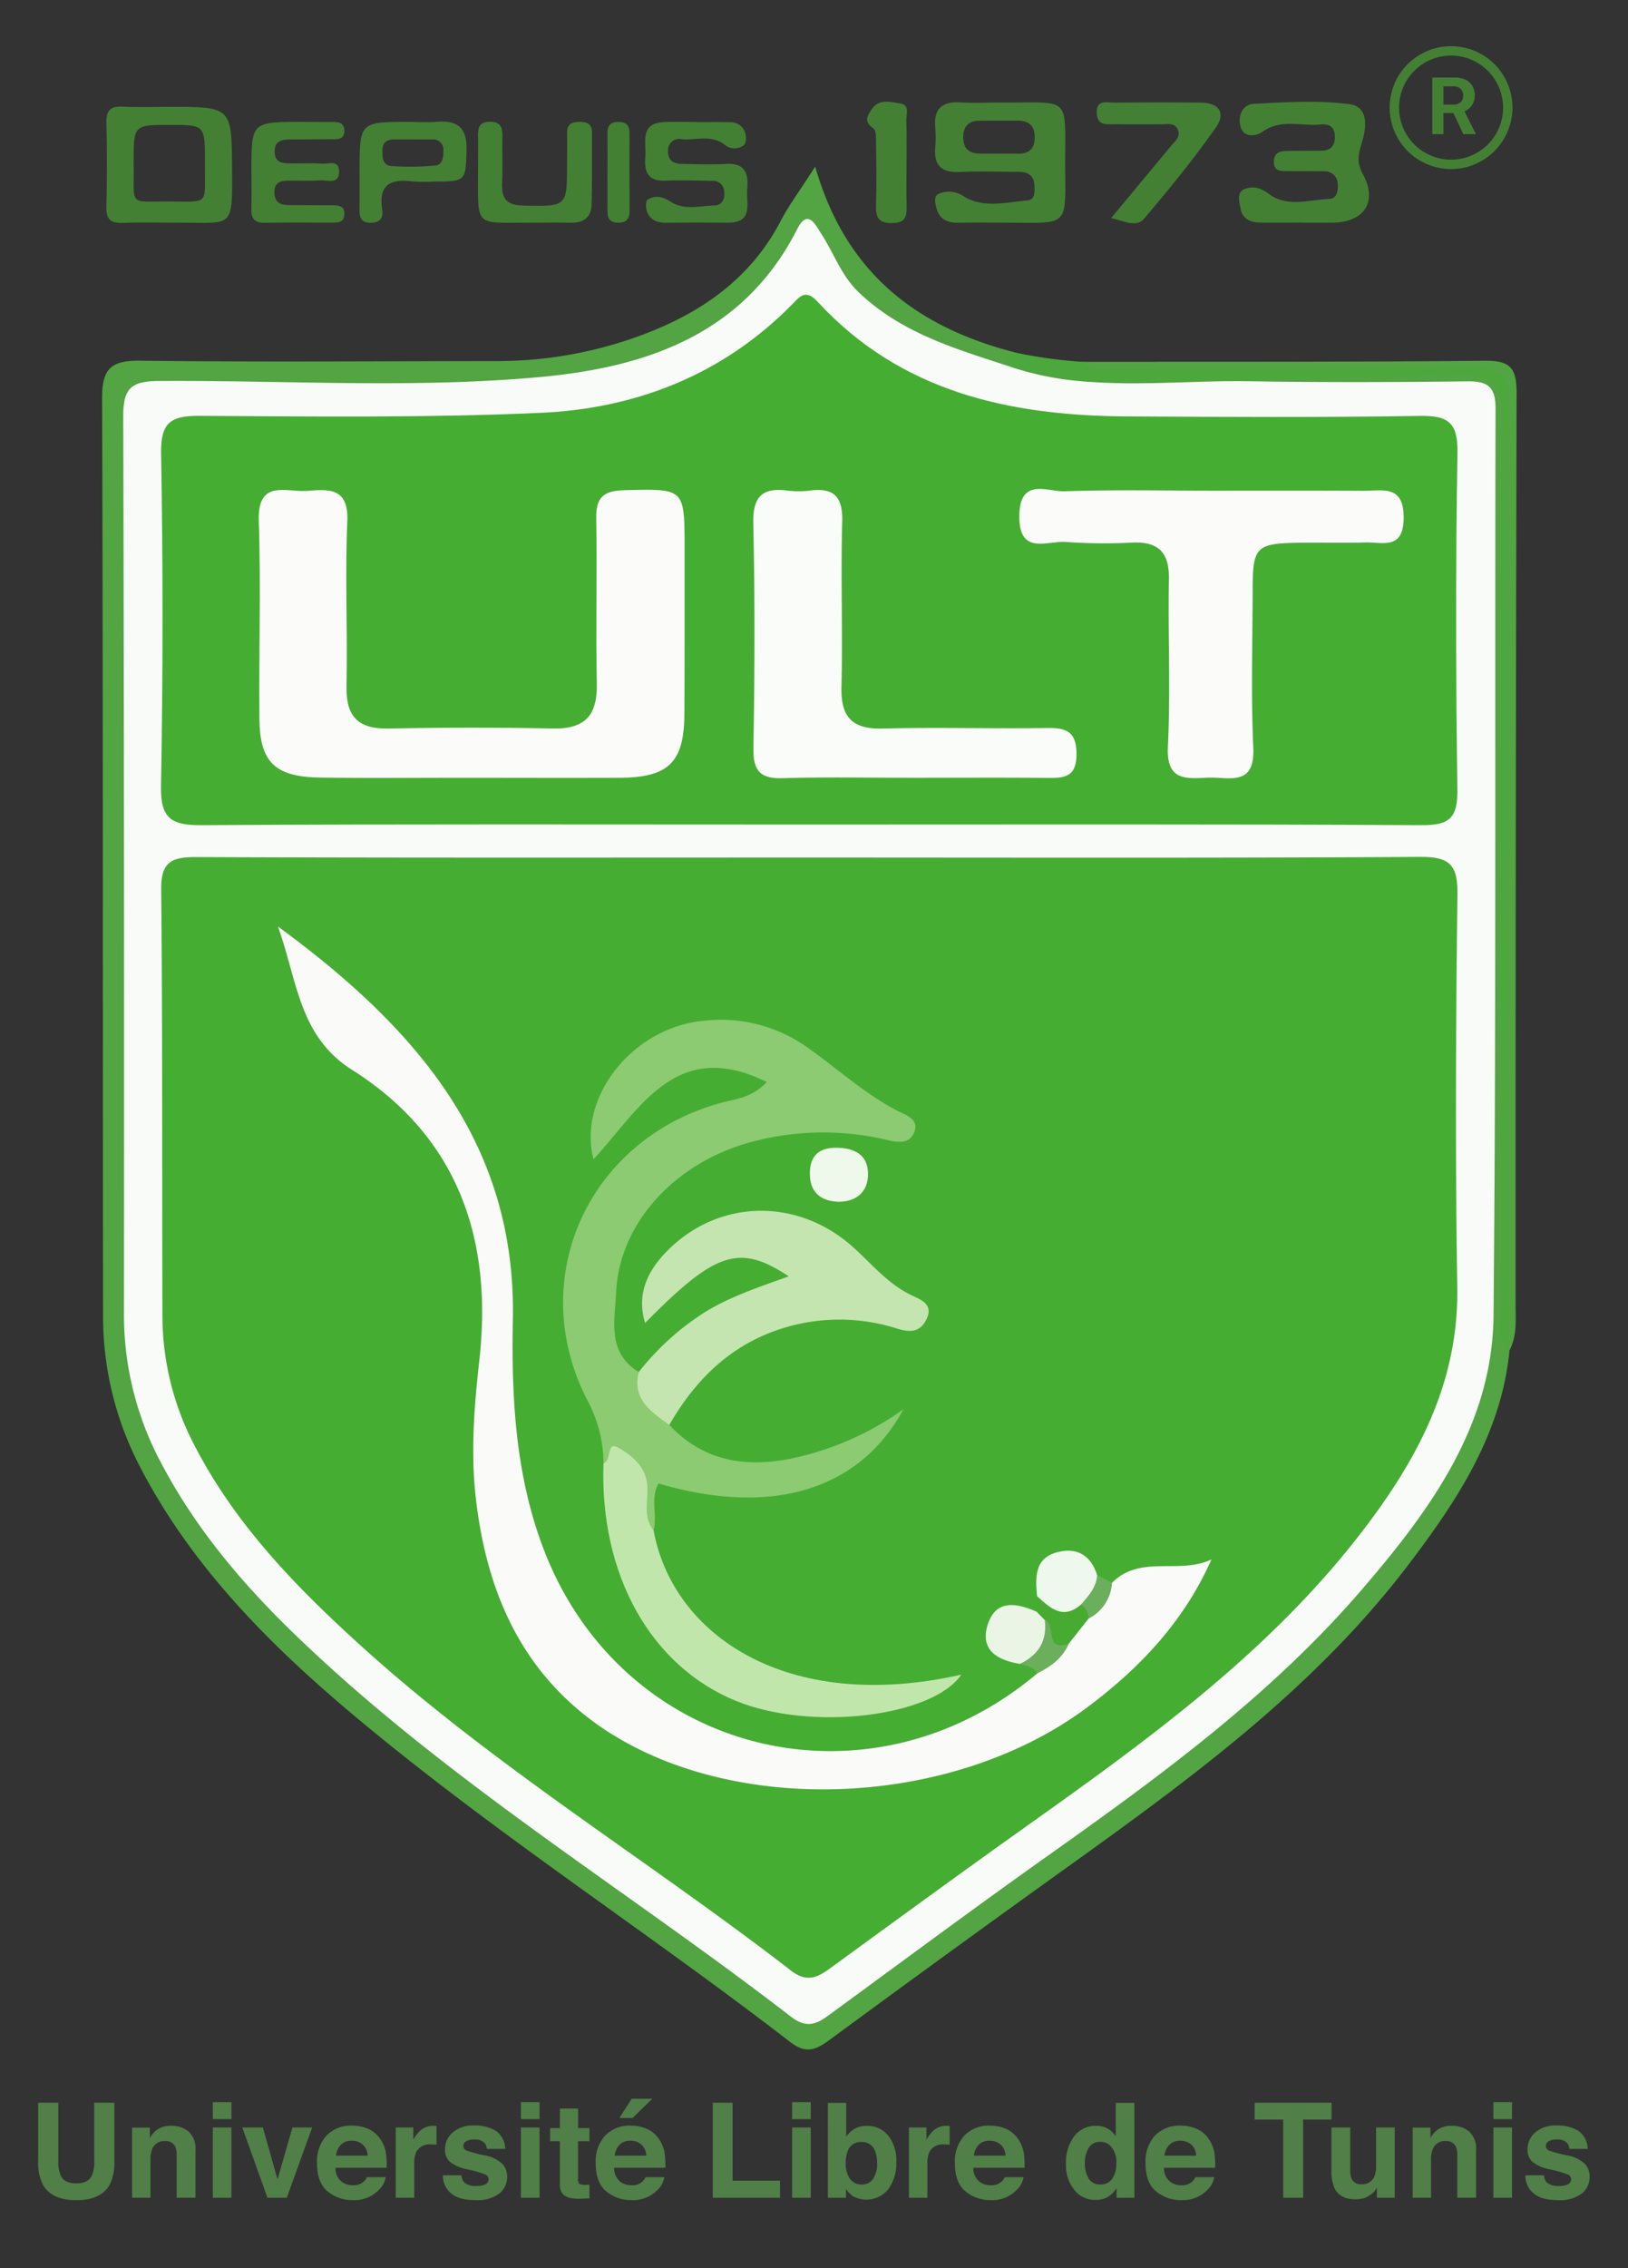 <svg id="Layer_1" data-name="Layer 1" xmlns="http://www.w3.org/2000/svg" viewBox="0 0 347.454 483.809"><rect x="0" y="0" width="347.454" height="483.809" fill="#333333" stroke="none"/><defs><style>.cls-1{fill:#52a542;}.cls-2{fill:#4ca73c;}.cls-3{fill:#f9fbf8;}.cls-4{fill:#46ad33;}.cls-5{fill:#fafbf9;}.cls-6{fill:#8ccb71;}.cls-7{fill:#c4e5af;}.cls-8{fill:#c1e6ac;}.cls-9{fill:#eff8ec;}.cls-10{fill:#eaf5e6;}.cls-11{fill:#eef8eb;}.cls-12{fill:#47ab32;}.cls-13{fill:#6baf5d;}.cls-14{fill:#fbfcfa;}.cls-15{fill:#fafcf9;}.cls-16{fill:#507f47;}.cls-17{fill:#448034;}</style></defs><path class="cls-1" d="M322.136,288.331c-1.804,17.721-11.243,31.899-21.588,45.497-19.934,26.199-46.157,45.391-72.579,64.333q-25.296,18.135-50.372,36.576c-2.971,2.179-5.166,3.775-8.958.848C138.104,412.012,105.59,391.067,75.97,366.295,57.739,351.047,41.001,334.333,29.864,312.86a69.32,69.32,0,0,1-7.868-32.263C21.922,215.37,22.008,150.142,21.792,84.915c-.021-6.345,1.984-8.049,8.2-7.972,25.287.315,50.581.104,75.872.077a88.541,88.541,0,0,0,30.512-5.327c12.876-4.705,23.678-11.977,30.235-24.552,1.698-3.256,3.933-6.233,7.37-11.602,6.654,23.257,22.29,34.467,42.962,39.72-1.176,1.357.868,4.417-2.471,4.651-15.979-2.495-29.358-9.287-37.94-23.54-2.686-4.461-4.565-5.168-7.899-.561C156.556,72.502,139.135,79.482,119.494,82.337A208.956,208.956,0,0,1,87.648,84.113c-15.973-.129-31.949-.057-47.923-.025-11.093.022-11.255.17-11.258,11.056q-.022,91.058-.004,182.117a65.807,65.807,0,0,0,.417,9.567,75.803,75.803,0,0,0,11.496,31.213C55.531,341.083,75.768,359.107,97.627,375.336c22.013,16.343,44.113,32.582,66.46,48.474,8.363,5.947,9.243,6.034,17.468-.155,26.583-20.006,54.815-37.834,80.121-59.497,16.796-14.378,32.46-30.02,43.914-49.28a74.954,74.954,0,0,0,10.982-39.441c-.217-59.906-.085-119.813-.097-179.72-.002-11.474-.138-11.613-11.543-11.63-20.501-.03-41.001.011-61.502-.025-3.183-.006-6.471.304-9.414-1.207-2.219-1.139-2.541-2.606.055-3.873,26.868-.732,53.728-.073,80.582-.371,6.416-.071,7.319,3.44,7.297,8.647q-.14,34.311-.031,68.623C322.037,200.03,321.615,244.181,322.136,288.331Z"/><path class="cls-2" d="M322.136,288.331c-3.046-2.826-1.738-6.521-1.742-9.823q-.116-94.664.086-189.329c.026-6.757-1.357-9.286-8.72-9.136-26.614.542-53.242,1.268-79.865,1.364-5.912.046-11.07-.174-15.472-2.92-.692-1.215-4.127-2.868.518-3.229a101.491,101.491,0,0,0,13.907,1.924c11.651,1.494,23.353.503,35.029.637q25.16.288,50.325-.032c4.528-.055,6.616.721,6.602,6.024q-.266,100.658-.115,201.316a6.966,6.966,0,0,1-.633,3.092Z"/><path class="cls-1" d="M322.057,288.22q-.073-99.442-.146-198.883c-.008-10.678-.007-10.682-10.826-10.683-23.961-.003-47.923.034-71.884-.048-2.809-.01-5.912,1.024-8.352-1.423,28.762-.036,57.525.065,86.284-.23,5.524-.057,6.556,1.97,6.543,6.956q-.251,97.088-.214,194.177C323.458,281.489,323.852,285.029,322.057,288.22Z"/><path class="cls-3" d="M216.424,78.487a64.466,64.466,0,0,0,15.472,2.92c11.746.937,23.33-.275,34.995-.077,15.445.261,30.9.205,46.347.018,4.429-.054,5.965,1.295,5.952,5.89-.18,64.465.17,128.933-.433,193.393-.219,23.412-13.555,41.548-28.16,58.511-19.281,22.393-42.92,39.674-66.846,56.63-15.421,10.929-30.601,22.198-45.858,33.358-2.855,2.089-5.162,4.082-9.036,1.093-35.378-27.3-73.885-50.544-106.19-81.823C51.729,337.812,41.948,326.244,34.73,312.71a67.108,67.108,0,0,1-8.279-32.131q.091-95.899-.149-191.797c-.024-6.179,1.895-7.474,7.685-7.51,27.156-.168,54.382,1.644,81.454-.864,22.74-2.106,43.342-9.177,54.732-31.593,2.295-4.517,4.013-.568,4.95.829,2.798,4.17,4.354,9.098,8.146,12.706C192.628,71.258,204.215,74.468,216.424,78.487Z"/><path class="cls-4" d="M172.848,182.929c43.401 0,86.803.129,130.202-.143,6.287-.039,8.078,1.62,8,7.962-.344,27.955-.482,55.922-.033,83.874.329,20.481-8.651,36.966-20.556,52.392-19.626,25.432-45.307,44.005-71.156,62.381-13.882,9.869-27.644,19.908-41.409,29.939-2.901,2.114-5.292,3.948-9.06,1.034-30.293-23.429-63.199-43.412-91.696-69.203-13.84-12.526-26.832-25.836-35.563-42.709a59.651,59.651,0,0,1-6.908-27.6c-.1-30.355.04-60.712-.269-91.065-.06-5.885,2.129-6.988,7.445-6.966C85.513,183.009,129.18,182.929,172.848,182.929Z"/><path class="cls-4" d="M172.427,175.888c-43.132-.002-86.265-.123-129.395.131-6.381.038-8.795-1.332-8.669-8.267q.643-35.534.02-71.086c-.105-6.507,2.038-7.997,8.184-7.96,24.217.147,48.465.43,72.646-.628,20.501-.897,38.969-8.091,53.763-23.06,1.7-1.72,2.894-3.507,5.568-.608,17.827,19.329,41.111,24.278,66.062,24.417,20.767.116,41.538.237,62.3-.107,6.066-.101,8.258,1.282,8.149,7.822-.397,23.957-.353,47.927-.017,71.885.084,6.009-1.642,7.629-7.617,7.595C259.757,175.776,216.091,175.89,172.427,175.888Z"/><path class="cls-5" d="M237.325,337.636c6.045-6.098,14.334-1.688,21.227-4.985-5.913,13.308-15.259,23.103-26.345,31.425-29.605,22.224-78.034,23.649-105.815,2.991-15.822-11.766-22.638-28.485-24.823-47.347-1.133-9.776-.392-19.598.722-29.444,2.914-25.77-4.428-47.69-27.123-62.043-11.301-7.147-11.611-18.612-15.838-30.59,29.553,21.649,50.844,46.22,50.126,83.796-.322,16.862.54,33.533,6.747,49.474,16.932,43.485,69.161,56.416,105.159,26.06.878-3.047,4.167-4.307,5.29-7.175a16.742,16.742,0,0,1,4.535-5.571C233.834,342.593,234.678,339.271,237.325,337.636Z"/><path class="cls-6" d="M142.844,303.952c7.036,7.534,15.803,9.128,25.488,7.288a63.492,63.492,0,0,0,24.495-10.63c-9.482,17.405-28.263,22.892-52.287,15.837-1.799,3.188-.215,6.754-1.05,10.032-4.363-1.128-2.761-4.932-3.408-7.695-.92-3.926-1.585-8.012-7.284-6.661a28.537,28.537,0,0,0-3.492-13.528c-13.235-25.825.193-55.422,28.315-63.271,3.238-.904,6.783-1.054,10.035-4.517-19.523-9.624-27.151,5.955-37.001,16.494-3.411-13.446,8.523-28.196,23.585-29.557a31.798,31.798,0,0,1,21.89,5.559c6.513,4.553,12.372,10.03,19.528,13.704,1.658.851,4.58,1.751,3.467,4.51-1.179,2.922-4.188,2.005-6.335,1.526a58.93,58.93,0,0,0-28.376.543c-16.207,4.308-28.268,17.24-28.921,32.135-.255,5.808-2.034,12.837,4.846,16.938C137.649,296.918,141.215,299.877,142.844,303.952Z"/><path class="cls-7" d="M142.844,303.952c-3.837-2.802-8.004-5.415-6.503-11.293a56.519,56.519,0,0,1,14.13-12.78c5.38-3.286,11.346-5.284,17.866-7.611-10.619-7.046-15.685-5.228-30.661,9.945-1.674-5.627-.078-10.642,4.978-15.633,11.043-10.905,27.838-11.114,39.652-.335,3.923,3.579,7.321,7.713,12.279,10.072,2.03.966,4.786,1.94,3.057,5.275-1.415,2.729-3.604,2.594-6.132,1.826a40.619,40.619,0,0,0-22.807-.564C156.866,286.024,148.79,293.644,142.844,303.952Z"/><path class="cls-8" d="M128.798,312.123c1.833-.494.581-4.803,3.064-3.371,2.797,1.613,5.798,3.836,6.247,7.747.383,3.336-1.084,6.934,1.382,9.98,4.105,22.302,28.431,39.126,65.667,30.754-6.134,8.994-32.105,12.144-48.123,5.578C138.984,355.411,127.97,336.085,128.798,312.123Z"/><path class="cls-9" d="M221.333,340.489c-.352-4.016-.62-8.166,4.447-9.421,4.131-1.023,7.064.743,8.37,4.912,1.814,3.503-.697,5.424-2.738,7.527C226.814,346.654,223.485,345.528,221.333,340.489Z"/><path class="cls-10" d="M217.669,354.931c-4.766-.767-8.585-2.933-6.88-8.346,1.728-5.489,6.183-4.663,10.432-2.795,1.604-.264,2.323.765,2.917,1.989C225.467,351.291,223.004,354.128,217.669,354.931Z"/><path class="cls-11" d="M179.063,256.356c-3.543-.086-6.021-1.683-6.205-5.536-.174-3.655,1.349-5.977,5.483-5.986,3.98-.009,6.943,1.448,6.917,5.665C185.236,254.014,183.04,256.299,179.063,256.356Z"/><path class="cls-12" d="M222.976,345.568l-1.754-1.778q.056-1.651.111-3.301c2.759,2.472,5.478,5.153,9.358,1.803,2.719-.179,2.816,1.057,1.617,2.994l-4.192,5.324C220.125,355.33,225.53,346.392,222.976,345.568Z"/><path class="cls-13" d="M222.976,345.568c2.506.873-.161,7.018,5.14,5.043-1.323,3.106-3.871,4.913-6.754,6.362-.757-1.535-2.311-1.631-3.691-2.041C221.62,353.047,223.537,350.01,222.976,345.568Z"/><path class="cls-13" d="M232.308,345.287a3.258,3.258,0,0,0-1.617-2.994c1.594-1.862,3.316-3.655,3.458-6.313q1.588.828,3.175,1.656A9.13,9.13,0,0,1,232.308,345.287Z"/><path class="cls-14" d="M100.127,165.912c-10.648-.011-21.298.119-31.944-.05-9.456-.15-12.72-3.283-12.813-12.397-.144-14.108.339-28.231-.136-42.324-.304-9.027,5.846-6.092,10.27-6.429,4.615-.351,8.945-.784,8.622,6.512-.518,11.69.085,23.425-.171,35.133-.142,6.502,2.471,9.181,8.969,9.05q17.562-.357,35.136-.013c6.967.148,9.463-2.978,9.317-9.679-.254-11.708.079-23.428-.126-35.138-.079-4.493,1.532-5.904,6.018-6.012,12.86-.311,12.851-.511,12.836,12.52-.013,11.714.031,23.427-.036,35.141-.06,10.454-3.349,13.651-13.999,13.691C121.423,165.955,110.775,165.923,100.127,165.912Z"/><path class="cls-14" d="M259.133,104.669c10.633-.001,21.266-.042,31.898.021,4.039.024,8.614-1.355,8.545,5.815-.067,6.895-4.503,5.101-8.143,5.208-4.515.132-9.037-.003-13.555.054-9.932.125-10.516.688-10.535,10.3-.023,11.165-.36,22.346.137,33.489.371,8.31-5.219,6.162-9.585,6.329-4.532.173-9.002.893-8.642-6.54.578-11.934.008-23.92.216-35.878.094-5.419-2.068-7.883-7.491-7.74a117.027,117.027,0,0,1-14.343-.106c-3.955-.384-10.196,3.068-10.086-5.636.104-8.226,6.013-5.056,9.691-5.184C237.859,104.43,248.501,104.669,259.133,104.669Z"/><path class="cls-15" d="M194.98,165.914c-9.305.002-18.616-.196-27.912.083-4.915.148-6.354-1.636-6.27-6.488.274-15.947.327-31.907-.026-47.851-.128-5.756,1.935-7.709,7.355-7.004a19.04,19.04,0,0,0,4.777-.014c5.175-.649,6.996,1.394,6.844,6.699-.336,11.688.143,23.399-.16,35.089-.168,6.48,2.19,9.155,8.812,8.981,11.689-.307,23.395.062,35.089-.12,4.194-.065,6.281.842,6.262,5.661-.019,4.752-2.504,5.027-6.059,4.993C214.122,165.85,204.551,165.912,194.98,165.914Z"/><path class="cls-16" d="M8.145,448.543h4.304v12.447a7.04,7.04,0,0,0,.493,3.049q.766,1.704,3.343,1.704,2.562,0,3.329-1.704a7.055,7.055,0,0,0,.493-3.049V448.543h4.303v12.457a10.448,10.448,0,0,1-1.002,5.032q-1.866,3.3-7.123,3.3-5.257,0-7.138-3.3a10.448,10.448,0,0,1-1.002-5.032Z"/><path class="cls-16" d="M40.247,454.682a4.961,4.961,0,0,1,1.472,4.035v10.091H37.704v-9.115a4.193,4.193,0,0,0-.313-1.815,2.205,2.205,0,0,0-2.184-1.155,2.707,2.707,0,0,0-2.717,1.691,5.848,5.848,0,0,0-.382,2.282v8.112h-3.918V453.85h3.794v2.186a6.644,6.644,0,0,1,1.424-1.664,4.936,4.936,0,0,1,3.054-.907A5.743,5.743,0,0,1,40.247,454.682Z"/><path class="cls-16" d="M49.39,452.035H45.417v-3.616H49.39Zm-3.973,1.788H49.39v14.986H45.417Z"/><path class="cls-16" d="M62.417,453.823h4.207l-5.411,14.986H57.081l-5.374-14.986h4.399l3.121,11.054Z"/><path class="cls-16" d="M78.611,454.126a6.091,6.091,0,0,1,2.59,2.217,7.376,7.376,0,0,1,1.194,3.098,19.13,19.13,0,0,1,.129,2.974h-10.915a3.594,3.594,0,0,0,1.567,3.162,3.979,3.979,0,0,0,2.16.564,3.044,3.044,0,0,0,2.982-1.719h4a4.89,4.89,0,0,1-1.452,2.708,7.284,7.284,0,0,1-5.638,2.186,8.172,8.172,0,0,1-5.279-1.844q-2.287-1.844-2.286-6a8.112,8.112,0,0,1,2.064-5.972,7.223,7.223,0,0,1,5.358-2.078A8.535,8.535,0,0,1,78.611,454.126Zm-5.861,3.385a4.068,4.068,0,0,0-1.044,2.319h6.75a3.268,3.268,0,0,0-1.044-2.368,3.431,3.431,0,0,0-2.323-.808A3.107,3.107,0,0,0,72.749,457.511Z"/><path class="cls-16" d="M92.829,453.472c.05.004.163.011.337.021v4.015c-.247-.027-.468-.046-.66-.055-.192-.009-.349-.014-.467-.014a3.251,3.251,0,0,0-3.177,1.54,6,6,0,0,0-.453,2.667v7.163H84.463V453.823h3.74v2.612a8.276,8.276,0,0,1,1.581-2.049,4.302,4.302,0,0,1,2.859-.921C92.717,453.465,92.779,453.467,92.829,453.472Z"/><path class="cls-16" d="M98.501,464.024a2.608,2.608,0,0,0,.539,1.485,3.65,3.65,0,0,0,2.707.784,4.143,4.143,0,0,0,1.845-.344,1.151,1.151,0,0,0,.133-2.035,22.516,22.516,0,0,0-4.1-1.182,8.508,8.508,0,0,1-3.599-1.582,3.424,3.424,0,0,1-1.045-2.694,4.668,4.668,0,0,1,1.633-3.568,6.565,6.565,0,0,1,4.595-1.492,8.446,8.446,0,0,1,4.581,1.121,4.799,4.799,0,0,1,2.032,3.87h-3.918a2.323,2.323,0,0,0-.428-1.196,2.693,2.693,0,0,0-2.206-.797,3.171,3.171,0,0,0-1.826.399,1.146,1.146,0,0,0-.545.935,1.024,1.024,0,0,0,.579.977,25.09,25.09,0,0,0,4.091,1.086,7.503,7.503,0,0,1,3.511,1.664,3.777,3.777,0,0,1,1.154,2.818,4.549,4.549,0,0,1-1.66,3.637,7.808,7.808,0,0,1-5.131,1.409q-3.541,0-5.229-1.492a4.849,4.849,0,0,1-1.688-3.802Z"/><path class="cls-16" d="M115.15,452.035h-3.973v-3.616h3.973Zm-3.973,1.788h3.973v14.986h-3.973Z"/><path class="cls-16" d="M117.406,456.751V453.96h2.09v-4.179h3.877V453.96H125.806v2.791h-2.434v7.919a1.781,1.781,0,0,0,.233,1.148,2.575,2.575,0,0,0,1.43.227c.119,0,.245-.002.378-.007q.199-.007.393-.021v2.929l-1.856.068q-2.777.096-3.795-.962a2.867,2.867,0,0,1-.659-2.076V456.751Z"/><path class="cls-16" d="M138.086,454.126a6.091,6.091,0,0,1,2.59,2.217,7.376,7.376,0,0,1,1.194,3.098,19.13,19.13,0,0,1,.129,2.974h-10.915a3.594,3.594,0,0,0,1.567,3.162,3.979,3.979,0,0,0,2.16.564,3.044,3.044,0,0,0,2.982-1.719h4a4.89,4.89,0,0,1-1.452,2.708,7.284,7.284,0,0,1-5.638,2.186,8.172,8.172,0,0,1-5.279-1.844q-2.287-1.844-2.286-6a8.112,8.112,0,0,1,2.064-5.972,7.223,7.223,0,0,1,5.358-2.078A8.535,8.535,0,0,1,138.086,454.126Zm-5.861,3.385a4.067,4.067,0,0,0-1.044,2.319h6.75a3.268,3.268,0,0,0-1.044-2.368,3.43,3.43,0,0,0-2.323-.808A3.107,3.107,0,0,0,132.225,457.511Zm6.972-9.82-4.18,4.111h-2.832l2.64-4.111Z"/><path class="cls-16" d="M152.12,448.543h4.234V465.165H166.474v3.644H152.12Z"/><path class="cls-16" d="M173.032,452.035h-3.973v-3.616h3.973Zm-3.973,1.788h3.973v14.986h-3.973Z"/><path class="cls-16" d="M189.622,455.624a8.612,8.612,0,0,1,1.682,5.5,9.633,9.633,0,0,1-1.658,5.788,6.019,6.019,0,0,1-7.628,1.554,5.942,5.942,0,0,1-1.465-1.54v1.884h-3.863V448.571h3.918v7.204a5.74,5.74,0,0,1,1.646-1.595,4.912,4.912,0,0,1,2.712-.688A5.6,5.6,0,0,1,189.622,455.624Zm-3.274,9.129a5.555,5.555,0,0,0,.846-3.217,7.196,7.196,0,0,0-.416-2.64,2.897,2.897,0,0,0-2.911-1.98,2.94,2.94,0,0,0-2.953,1.938,7.221,7.221,0,0,0-.416,2.667,5.55,5.55,0,0,0,.86,3.189,2.949,2.949,0,0,0,2.619,1.265A2.72,2.72,0,0,0,186.348,464.753Z"/><path class="cls-16" d="M202.351,453.472c.05.004.163.011.337.021v4.015c-.247-.027-.468-.046-.66-.055-.192-.009-.349-.014-.467-.014a3.251,3.251,0,0,0-3.177,1.54,6,6,0,0,0-.453,2.667v7.163h-3.946V453.823H197.725v2.612a8.276,8.276,0,0,1,1.581-2.049,4.302,4.302,0,0,1,2.859-.921C202.239,453.465,202.3,453.467,202.351,453.472Z"/><path class="cls-16" d="M214.748,454.126a6.091,6.091,0,0,1,2.59,2.217,7.376,7.376,0,0,1,1.194,3.098,19.13,19.13,0,0,1,.129,2.974h-10.915a3.594,3.594,0,0,0,1.567,3.162,3.979,3.979,0,0,0,2.16.564,3.044,3.044,0,0,0,2.982-1.719h4a4.89,4.89,0,0,1-1.452,2.708,7.284,7.284,0,0,1-5.638,2.186,8.172,8.172,0,0,1-5.279-1.844q-2.287-1.844-2.286-6a8.112,8.112,0,0,1,2.064-5.972,7.223,7.223,0,0,1,5.358-2.078A8.535,8.535,0,0,1,214.748,454.126Zm-5.861,3.385a4.067,4.067,0,0,0-1.044,2.319h6.75a3.268,3.268,0,0,0-1.044-2.368,3.43,3.43,0,0,0-2.323-.808A3.107,3.107,0,0,0,208.887,457.511Z"/><path class="cls-16" d="M236.413,454.063a4.772,4.772,0,0,1,1.719,1.657V448.571h3.973v20.238h-3.808v-2.076a5.527,5.527,0,0,1-1.911,1.938,5.367,5.367,0,0,1-2.668.605,5.57,5.57,0,0,1-4.42-2.124,8.155,8.155,0,0,1-1.794-5.451,9.382,9.382,0,0,1,1.767-6.036,5.748,5.748,0,0,1,4.723-2.2A4.838,4.838,0,0,1,236.413,454.063Zm.962,10.676a5.461,5.461,0,0,0,.866-3.203,4.914,4.914,0,0,0-1.389-3.932,2.987,2.987,0,0,0-1.979-.715,2.752,2.752,0,0,0-2.522,1.299,6.02,6.02,0,0,0-.805,3.224,5.96,5.96,0,0,0,.818,3.32,2.765,2.765,0,0,0,2.481,1.245A2.892,2.892,0,0,0,237.375,464.739Z"/><path class="cls-16" d="M255.431,454.126a6.091,6.091,0,0,1,2.59,2.217,7.376,7.376,0,0,1,1.194,3.098,19.13,19.13,0,0,1,.129,2.974h-10.915a3.594,3.594,0,0,0,1.567,3.162,3.979,3.979,0,0,0,2.16.564,3.044,3.044,0,0,0,2.982-1.719h4a4.89,4.89,0,0,1-1.452,2.708,7.284,7.284,0,0,1-5.638,2.186,8.172,8.172,0,0,1-5.279-1.844q-2.287-1.844-2.286-6a8.112,8.112,0,0,1,2.064-5.972,7.223,7.223,0,0,1,5.358-2.078A8.535,8.535,0,0,1,255.431,454.126Zm-5.861,3.385a4.067,4.067,0,0,0-1.044,2.319h6.75a3.268,3.268,0,0,0-1.044-2.368,3.431,3.431,0,0,0-2.323-.808A3.107,3.107,0,0,0,249.57,457.511Z"/><path class="cls-16" d="M284.189,448.543v3.588h-6.062v16.677h-4.263V452.131h-6.09V448.543Z"/><path class="cls-16" d="M288.176,453.823v9.033a4.74,4.74,0,0,0,.301,1.925,2.08,2.08,0,0,0,2.093,1.141,2.734,2.734,0,0,0,2.736-1.623,5.906,5.906,0,0,0,.383-2.323v-8.153h3.974v14.986h-3.809v-2.117c-.036.046-.128.184-.273.413a2.757,2.757,0,0,1-.521.605,5.424,5.424,0,0,1-1.775,1.127,6.037,6.037,0,0,1-2.009.303q-3.318,0-4.469-2.393a9.174,9.174,0,0,1-.645-3.891v-9.033Z"/><path class="cls-16" d="M313.556,454.682a4.961,4.961,0,0,1,1.472,4.035v10.091H311.013v-9.115a4.193,4.193,0,0,0-.313-1.815,2.205,2.205,0,0,0-2.184-1.155,2.707,2.707,0,0,0-2.717,1.691,5.848,5.848,0,0,0-.382,2.282v8.112h-3.918V453.85h3.794v2.186a6.644,6.644,0,0,1,1.424-1.664,4.936,4.936,0,0,1,3.054-.907A5.743,5.743,0,0,1,313.556,454.682Z"/><path class="cls-16" d="M322.699,452.035h-3.973v-3.616h3.973Zm-3.973,1.788h3.973v14.986h-3.973Z"/><path class="cls-16" d="M329.533,464.024a2.608,2.608,0,0,0,.539,1.485,3.65,3.65,0,0,0,2.707.784,4.143,4.143,0,0,0,1.845-.344,1.151,1.151,0,0,0,.133-2.035,22.516,22.516,0,0,0-4.1-1.182,8.508,8.508,0,0,1-3.599-1.582,3.424,3.424,0,0,1-1.045-2.694,4.668,4.668,0,0,1,1.633-3.568,6.565,6.565,0,0,1,4.595-1.492,8.446,8.446,0,0,1,4.581,1.121,4.799,4.799,0,0,1,2.032,3.87h-3.918a2.323,2.323,0,0,0-.428-1.196,2.693,2.693,0,0,0-2.206-.797,3.171,3.171,0,0,0-1.826.399,1.146,1.146,0,0,0-.545.935,1.024,1.024,0,0,0,.579.977,25.09,25.09,0,0,0,4.091,1.086,7.503,7.503,0,0,1,3.511,1.664,3.777,3.777,0,0,1,1.154,2.818,4.549,4.549,0,0,1-1.66,3.637,7.808,7.808,0,0,1-5.131,1.409q-3.541,0-5.229-1.492a4.849,4.849,0,0,1-1.688-3.802Z"/><g id="r5GuNi"><path class="cls-17" d="M213.414,21.877c15.504.1,13.839-1.83,13.918,13.752.065,12.675.817,11.956-11.851,11.876-3.655-.023-7.312-.05-10.966.007-2.237.035-3.96-.693-4.605-2.948-.305-1.067-.728-2.682.395-3.195a5.519,5.519,0,0,1,5.482.583c4.209,2.519,8.998,1.188,13.539.794,1.651-.143,1.496-1.962,1.435-3.275-.098-2.109-1.471-2.807-3.364-2.813-4.154-.013-8.316-.179-12.46.027-3.82.19-5.653-1.222-5.34-5.159a28.536,28.536,0,0,0,0-4.483c-.309-3.931,1.546-5.422,5.343-5.197C207.756,22.011,210.589,21.878,213.414,21.877Zm-.729,10.897c1.497,0,2.994-.028,4.49.006,2.459.056,3.688-1.021,3.651-3.576-.037-2.595-1.43-3.503-3.809-3.474-2.66.033-5.322-.003-7.982.018-2.191.017-3.401,1.074-3.456,3.336-.061,2.482,1.146,3.696,3.614,3.688C210.356,32.771,211.52,32.774,212.685,32.775Z"/><path class="cls-17" d="M277.77,47.487c-2.991,0-5.982.042-8.972-.015-1.998-.038-3.655-.845-4.035-2.964-.251-1.398-.848-3.384.695-4.1,1.734-.804,3.47-.459,5.392.981,3.867,2.898,8.582,1.222,12.938,1.036,1.482-.063,1.859-1.731,1.726-3.158a2.735,2.735,0,0,0-2.957-2.719c-2.658-.05-5.317-.037-7.975-.046-1.401-.005-2.744-.065-2.711-2.012.029-1.745,1.13-2.262,2.623-2.285,2.492-.039,4.984-.037,7.476-.057,2.066-.017,2.998-1.063,2.922-3.124-.073-1.969-1.283-2.66-2.967-2.472-4.153.461-8.514-1.326-12.507,1.584-1.117.813-3.872,1.433-4.619-.999-.696-2.263.288-4.851,2.795-4.984,6.788-.361,13.691-.802,20.382.067,4.285.556,3.617,5.14,2.665,8.258-.756,2.474-1.169,4.096.272,6.76,3.203,5.919.093,10.246-6.661,10.263-2.16.006-4.32.001-6.48.001Z"/><path class="cls-17" d="M36.119,22.791c13.393-.001,13.334-.001,13.41,13.414.072,12.768.164,11.272-11.362,11.296-3.991.008-7.986-.115-11.971.041-2.557.1-3.554-.738-3.486-3.395q.228-8.974.001-17.956c-.065-2.609.826-3.569,3.434-3.438C29.461,22.919,32.794,22.793,36.119,22.791ZM28.518,34.576c.155,9.625-1.281,8.363,7.415,8.4,8.941.038,7.747.944,7.805-8.116.052-8.217.011-8.217-7.355-8.219C28.519,26.638,28.519,26.638,28.518,34.576Z"/><path class="cls-17" d="M148.84,26.054c2.331,0,4.664-.05,6.993.017a3.241,3.241,0,0,1,3.287,2.557c.177.719.131,1.919-.317,2.287a3.262,3.262,0,0,1-4.158-.039c-2.871-2.234-6.107-.901-9.164-1.187a2.413,2.413,0,0,0-2.904,2.617c-.024,1.908,1.186,2.634,2.898,2.659,3.164.046,6.337.185,9.49.002,4.066-.236,4.821,2.071,4.508,5.355-.287,3.019,1.438,7.222-4.171,7.183-4.33-.03-8.661-.045-12.99.01-2.035.026-3.67-.544-4.293-2.614-.215-.712-.212-2.033.195-2.296,1.695-1.095,3.31-.611,5.027.484,2.864,1.827,6.147.805,9.249.738,1.595-.035,2.199-1.336,2.096-2.849a2.418,2.418,0,0,0-2.654-2.4c-3.329-.071-6.665-.175-9.989-.044-3.823.151-4.446-2.096-4.217-5.143.233-3.092-1.267-7.185,4.122-7.356,2.329-.074,4.663-.012,6.994-.012Z"/><path class="cls-17" d="M113.903,47.499c-13.097-.066-11.841,1.501-11.873-12.14-.005-2.161.033-4.322-.006-6.481-.031-1.706.337-2.842,2.433-2.894,2.315-.058,2.801,1.106,2.757,3.083-.074,3.322.111,6.654-.052,9.969-.162,3.308.941,4.752,4.514,4.818,9.35.175,9.346.322,9.348-8.947 0-2.16.053-4.322.002-6.481-.049-2.07,1.138-2.458,2.88-2.425,1.627.031,2.459.647,2.444,2.354-.043,5.151.082,10.307-.109,15.451-.094,2.526-1.727,3.786-4.362,3.706C119.223,47.433,116.562,47.496,113.903,47.499Z"/><path class="cls-17" d="M237.15,46.52q6.331-7.623,12.655-15.252c.913-1.107,2.427-2.149,1.455-3.843-.792-1.381-2.371-.871-3.634-.895-3.152-.061-6.306.013-9.458-.035-1.744-.026-3.935.51-4.091-2.291-.172-3.084,2.208-2.283,3.852-2.301q9.209-.098,18.419-.011c3.758.035,5.347,2.168,3.157,5.294-4.745,6.772-10.016,13.195-15.364,19.513C242.529,48.605,239.785,47.108,237.15,46.52Z"/><path class="cls-17" d="M53.662,36.524c-.003-10.516-.003-10.518,10.773-10.515,2.328.001,4.655.016,6.983.022,1.416.003,2.174.642,2.069,2.123-.096,1.35-1.085,1.529-2.119,1.541-2.993.035-5.986.013-8.978.042-1.893.018-3.869.048-3.775,2.74.083,2.377,1.881,2.375,3.593,2.387,2.161.015,4.332-.111,6.481.052,1.415.107,3.814-.949,3.666,1.863-.14,2.655-2.461,1.579-3.901,1.683-2.316.167-4.653.046-6.98.065-1.662.013-2.946.444-2.922,2.499.022,1.904,1.057,2.692,2.812,2.714,3.159.04,6.318.028,9.477.055,1.375.012,2.786.021,2.641,2.026-.119,1.644-1.336,1.664-2.526,1.666-4.822.012-9.645-.051-14.465.035-2.205.039-2.912-.967-2.846-3.018C53.731,41.846,53.666,39.184,53.662,36.524Z"/><path class="cls-17" d="M76.74,36.743c-.001-10.735-.001-10.735,10.558-10.735,1.999,0,4.008.133,5.994-.027,4.425-.356,6.409,1.347,6.276,6.012-.187,6.558-.127,6.717-6.693,6.73a40.165,40.165,0,0,1-4.993-.032c-4.508-.559-7.11.703-6.328,5.857.244,1.611-.129,2.917-2.305,2.965-2.523.057-2.539-1.499-2.516-3.276C76.765,41.74,76.741,39.241,76.74,36.743ZM88.222,29.743c-1.322,0-2.644.005-3.965-.001-1.499-.007-2.58.439-2.631,2.199-.045,1.561-.007,3.338,1.889,3.478a57.998,57.998,0,0,0,9.357-.103c1.569-.139,1.779-1.714,1.752-3.12A2.179,2.179,0,0,0,92.187,29.756C90.865,29.753,89.544,29.755,88.222,29.743Z"/><path class="cls-17" d="M193.469,35.236c-0,2.832-.056,5.666.018,8.497.057,2.182-.008,3.803-3.034,3.856-3.12.054-3.567-1.387-3.485-3.953.133-4.161.077-8.33.01-12.494-.021-1.306.128-3.297-.598-3.781-2.2-1.468-1.17-2.808-.277-4.121,1.532-2.253,3.956-1.445,5.97-1.187,2.183.28,1.305,2.358,1.355,3.688C193.551,28.902,193.469,32.071,193.469,35.236Z"/><path class="cls-17" d="M129.648,36.428c.003-2.651.03-5.302-.007-7.952-.022-1.61.587-2.456,2.312-2.458,1.662-.002,2.406.695,2.398,2.368-.026,5.467-.032,10.935.015,16.401.015,1.815-.568,2.779-2.572,2.707-1.836-.066-2.16-1.134-2.153-2.616C129.655,42.061,129.645,39.244,129.648,36.428Z"/></g><path class="cls-17" d="M309.694,36.06A13.103,13.103,0,1,1,322.797,22.957,13.118,13.118,0,0,1,309.694,36.06Zm0-24.206a11.103,11.103,0,1,0,11.104,11.103A11.115,11.115,0,0,0,309.694,11.854Z"/><path class="cls-17" d="M312.804,17.012a3.373,3.373,0,0,1,1.446,1.331,3.935,3.935,0,0,1,.499,2.016,3.689,3.689,0,0,1-.318,1.569,3.497,3.497,0,0,1-.822,1.141,3.562,3.562,0,0,1-1.052.676l2.423,4.863h-2.671l-2.113-4.5H308.057v4.5h-2.361V16.54H310.514A5.081,5.081,0,0,1,312.804,17.012ZM310.134,22.313a2.392,2.392,0,0,0,1.569-.478,1.75,1.75,0,0,0,.579-1.433,1.863,1.863,0,0,0-.583-1.477,2.238,2.238,0,0,0-1.53-.513H308.057V22.313Z"/></svg>
